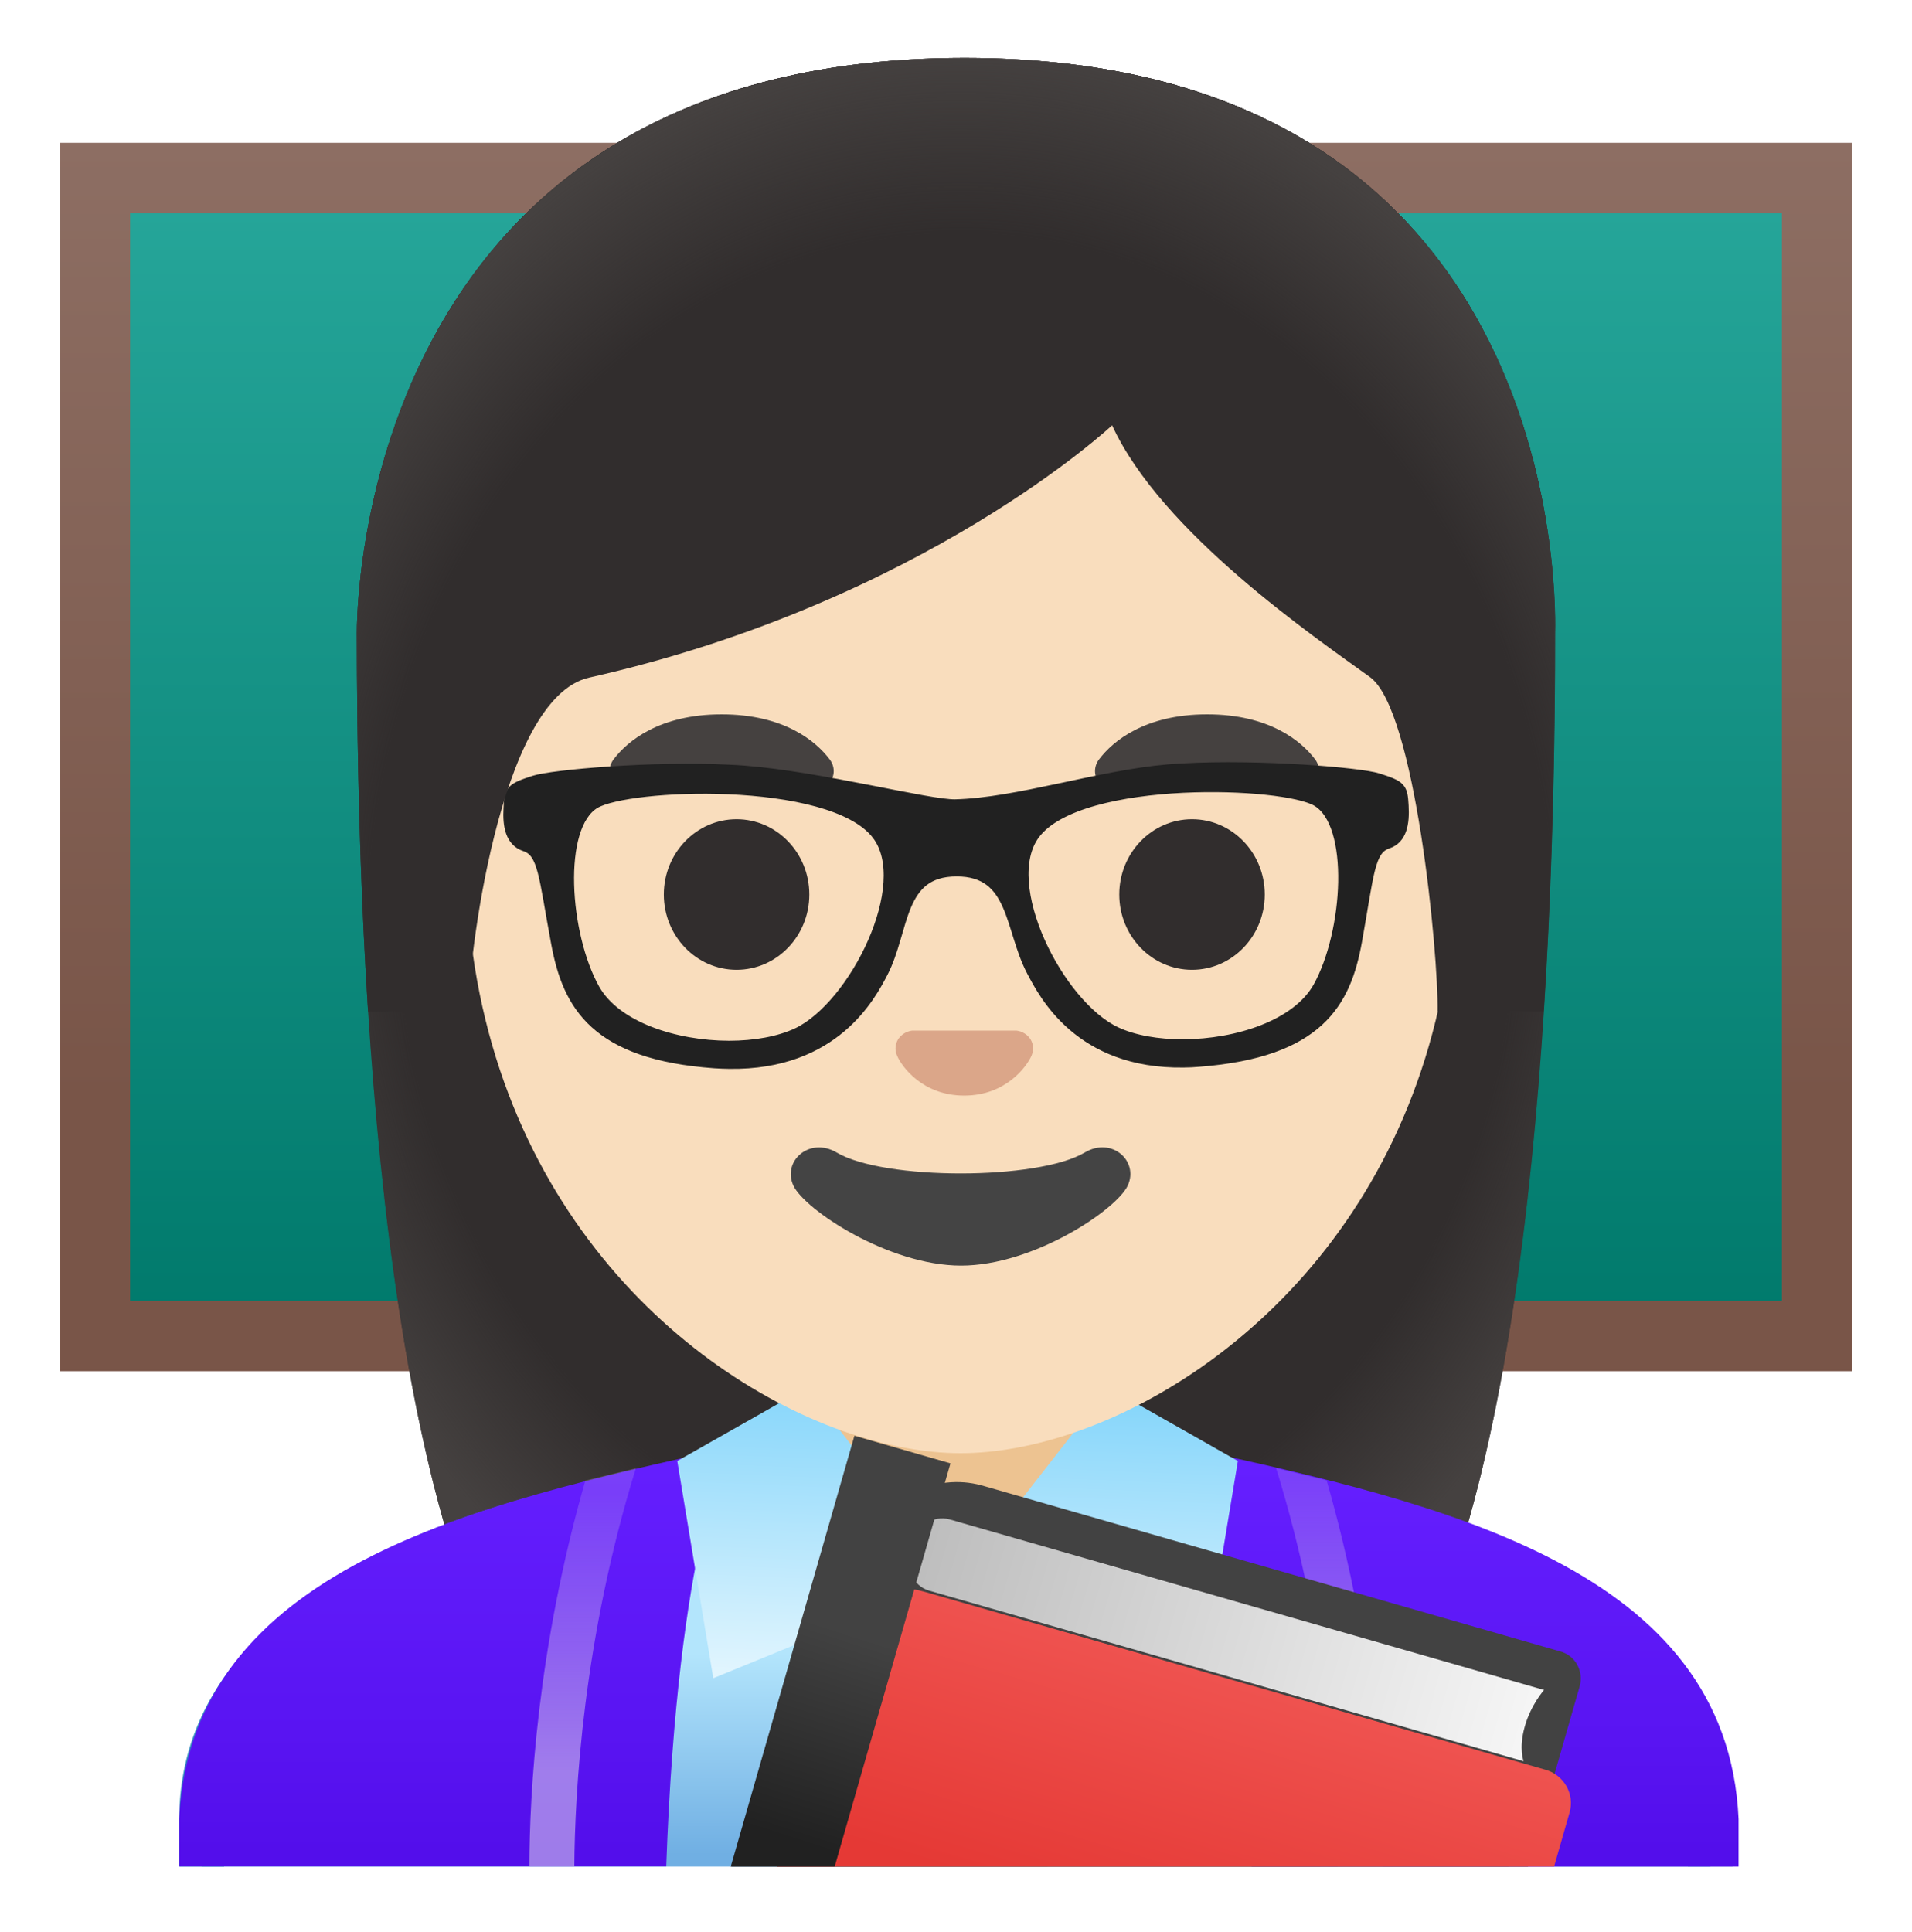 <svg width="95" height="96" viewBox="0 0 95 96" fill="none" xmlns="http://www.w3.org/2000/svg">
<path d="M4.72 8.84H90.287V66.374H4.72V8.84Z" fill="url(#paint0_linear_683_828)"/>
<path d="M88.535 10.591V64.63H6.464V10.591H88.535ZM92.031 7.096H2.969V68.126H92.031V7.096Z" fill="url(#paint1_linear_683_828)"/>
<path d="M47.923 2.88C17.486 2.88 17.731 31.024 17.731 31.469C17.731 49.697 19.126 75.444 26.422 85.575C29.316 89.59 34.905 89.812 34.905 89.812L47.5 89.798L60.095 89.812C60.095 89.812 65.691 89.59 68.578 85.575C75.874 75.444 77.269 49.697 77.269 31.469C77.262 31.024 78.36 2.88 47.923 2.88Z" fill="#312D2D"/>
<path d="M47.923 2.88C17.486 2.88 17.731 31.024 17.731 31.469C17.731 49.697 19.126 75.444 26.422 85.575C29.316 89.59 34.905 89.812 34.905 89.812L47.5 89.798L60.095 89.812C60.095 89.812 65.691 89.59 68.578 85.575C75.874 75.444 77.269 49.697 77.269 31.469C77.262 31.024 78.36 2.88 47.923 2.88Z" fill="url(#paint2_radial_683_828)"/>
<path d="M84.981 92.737V90.377C84.981 78.895 66.173 72.891 47.604 72.891H47.5C28.841 72.913 10.02 78.323 10.02 90.377V92.737H84.981Z" fill="url(#paint3_linear_683_828)"/>
<path d="M11.133 92.737V90.377C11.133 79.095 29.398 74.026 47.5 74.004H47.596C57.171 74.004 66.463 75.629 73.098 78.457C78.011 80.557 83.867 84.328 83.867 90.369V92.729H86.094V90.369C86.094 77.938 66.604 71.777 47.596 71.777H47.5C28.582 71.8 8.906 77.18 8.906 90.377V92.737H11.133Z" fill="#3488C1"/>
<path d="M8.906 90.369V92.729H33.102C33.681 76.564 36.204 71.941 36.204 71.941C23.624 74.687 9.463 77.938 8.906 90.369Z" fill="url(#paint4_linear_683_828)"/>
<path d="M59.086 71.948C59.086 71.948 61.602 76.572 62.188 92.737H86.383V90.377C85.827 77.938 71.666 74.687 59.086 71.948Z" fill="url(#paint5_linear_683_828)"/>
<path d="M28.537 92.737C28.559 89.07 28.968 81.426 31.595 72.943L29.086 73.551C26.697 81.849 26.311 89.107 26.303 92.737H28.537Z" fill="url(#paint6_linear_683_828)"/>
<path d="M68.697 92.737C68.689 89.107 68.303 81.849 65.914 73.551L63.405 72.943C66.032 81.426 66.441 89.07 66.463 92.737H68.697Z" fill="url(#paint7_linear_683_828)"/>
<path d="M47.5 69.276H40.761V76.683C40.761 80.031 43.507 82.747 46.891 82.747H48.116C51.5 82.747 54.246 80.031 54.246 76.683V69.276H47.5Z" fill="#EDC391"/>
<path d="M40.078 68.942L47.485 78.45C47.485 78.45 47.856 78.168 47.485 78.45L35.44 83.378L33.651 72.586L40.078 68.942Z" fill="url(#paint8_linear_683_828)"/>
<path d="M55.078 68.942L47.671 78.45C47.671 78.45 47.3 78.168 47.671 78.45L59.716 83.378L61.505 72.586L55.078 68.942Z" fill="url(#paint9_linear_683_828)"/>
<path d="M74.954 92.737L75.518 90.77L75.985 89.152L75.941 89.137L75.948 89.1L74.798 88.773L76.015 84.528C76.089 84.268 76.082 84.009 76.015 83.771C76.015 83.764 76.007 83.749 76.007 83.741C76.002 83.715 75.992 83.69 75.978 83.667C75.852 83.266 75.562 82.947 75.169 82.829L75.057 82.799H75.05L72.267 81.997L46.342 74.538C46.305 74.531 46.275 74.531 46.246 74.516C45.087 74.211 43.854 74.372 42.813 74.964C41.771 75.556 41.002 76.533 40.672 77.685L39.603 81.418C39.529 81.671 39.447 81.945 39.358 82.242L38.379 85.664L36.345 92.737H74.954Z" fill="url(#paint10_linear_683_828)"/>
<path d="M75.918 92.737L78.486 83.786C78.702 83.036 78.271 82.257 77.522 82.049L48.806 73.811C47.636 73.476 46.381 73.62 45.316 74.21C44.252 74.8 43.465 75.788 43.129 76.958L38.601 92.744L75.918 92.737Z" fill="#424242"/>
<path d="M77.217 92.737L77.989 90.043C78.249 89.137 77.707 88.187 76.787 87.927L45.971 79.095C42.609 78.13 42.023 80.839 41.08 84.127L38.609 92.737H77.217Z" fill="url(#paint11_linear_683_828)"/>
<path opacity="0.2" d="M47.745 76.134C47.879 76.134 48.027 76.149 48.183 76.186L75.829 84.127L75.599 84.929C66.849 82.487 50.15 77.789 46.698 76.646C46.877 76.401 47.225 76.134 47.745 76.134ZM47.745 73.662C44.39 73.662 42.713 77.796 45.429 78.813C48.42 79.927 77.291 87.957 77.291 87.957L78.464 83.86C78.694 83.073 78.323 82.272 77.64 82.079L48.814 73.796C48.443 73.707 48.086 73.662 47.745 73.662Z" fill="#424242"/>
<path d="M76.72 83.964L47.181 75.488C46.379 75.258 45.504 75.83 45.236 76.757L45.192 76.921C44.925 77.849 45.362 78.799 46.164 79.028L75.703 87.504C75.703 87.504 75.451 86.888 75.755 85.797C76.059 84.699 76.72 83.964 76.72 83.964Z" fill="url(#paint12_linear_683_828)"/>
<path d="M41.473 92.737L47.225 72.705L42.453 71.332L36.308 92.737H41.473Z" fill="url(#paint13_linear_683_828)"/>
<path d="M47.73 12.655C34.965 12.655 23.141 22.147 23.141 42.275C23.141 58.44 33.154 68.007 41.867 71.094C43.945 71.829 45.949 72.2 47.73 72.2C49.496 72.2 51.493 71.837 53.556 71.109C62.284 68.037 72.319 58.47 72.319 42.283C72.319 22.147 60.496 12.655 47.73 12.655Z" fill="#F9DDBD"/>
<path d="M50.743 51.263C50.662 51.234 50.587 51.211 50.506 51.204H45.318C45.236 51.211 45.162 51.234 45.081 51.263C44.613 51.456 44.353 51.939 44.576 52.458C44.798 52.978 45.83 54.432 47.908 54.432C49.986 54.432 51.018 52.978 51.248 52.458C51.471 51.939 51.211 51.449 50.743 51.263Z" fill="#DBA689"/>
<path d="M36.597 48.183C38.593 48.183 40.212 46.508 40.212 44.443C40.212 42.377 38.593 40.702 36.597 40.702C34.601 40.702 32.983 42.377 32.983 44.443C32.983 46.508 34.601 48.183 36.597 48.183Z" fill="#312D2D"/>
<path d="M59.227 48.183C61.223 48.183 62.841 46.508 62.841 44.443C62.841 42.377 61.223 40.702 59.227 40.702C57.23 40.702 55.612 42.377 55.612 44.443C55.612 46.508 57.23 48.183 59.227 48.183Z" fill="#312D2D"/>
<path d="M41.221 37.726C40.531 36.813 38.943 35.492 35.855 35.492C32.768 35.492 31.172 36.82 30.489 37.726C30.185 38.127 30.259 38.594 30.474 38.876C30.667 39.136 31.246 39.381 31.884 39.166C32.523 38.95 33.77 38.305 35.855 38.29C37.941 38.305 39.188 38.95 39.826 39.166C40.464 39.381 41.043 39.143 41.236 38.876C41.451 38.594 41.525 38.127 41.221 37.726ZM65.342 37.726C64.652 36.813 63.064 35.492 59.976 35.492C56.889 35.492 55.293 36.82 54.61 37.726C54.306 38.127 54.38 38.594 54.595 38.876C54.788 39.136 55.367 39.381 56.005 39.166C56.644 38.95 57.891 38.305 59.976 38.29C62.062 38.305 63.309 38.95 63.947 39.166C64.585 39.381 65.164 39.143 65.357 38.876C65.565 38.594 65.639 38.127 65.342 37.726Z" fill="#454140"/>
<path d="M53.898 57.26C51.56 58.648 43.9 58.648 41.57 57.26C40.227 56.466 38.861 57.683 39.418 58.9C39.967 60.095 44.145 62.879 47.752 62.879C51.359 62.879 55.486 60.095 56.035 58.9C56.592 57.683 55.241 56.459 53.898 57.26Z" fill="#444444"/>
<path d="M69.714 40.034C69.662 39.151 69.625 39.062 68.459 38.691C67.546 38.401 62.559 37.993 58.803 38.201C58.536 38.216 58.277 38.23 58.032 38.253C54.625 38.542 50.536 39.915 47.463 39.989C46.157 40.019 40.776 38.609 36.968 38.312C36.723 38.297 36.478 38.275 36.226 38.268C32.463 38.075 27.453 38.513 26.541 38.809C25.375 39.188 25.338 39.277 25.294 40.16C25.242 41.036 25.39 41.793 26.081 42.023C27.023 42.335 27.03 43.507 27.661 46.877C28.233 49.95 29.606 52.377 35.506 52.8C35.759 52.814 35.996 52.829 36.234 52.829C41.451 52.904 43.247 49.467 43.841 48.324C44.947 46.202 44.598 43.277 47.522 43.27C50.439 43.263 50.164 46.135 51.285 48.25C51.886 49.386 53.638 52.837 58.811 52.763C59.063 52.763 59.323 52.748 59.59 52.725C65.483 52.265 66.849 49.831 67.398 46.758C68.007 43.381 68.014 42.201 68.949 41.889C69.625 41.667 69.766 40.917 69.714 40.034ZM39.611 51.345C38.705 51.768 37.495 51.983 36.219 51.983C33.554 51.976 30.6 51.041 29.532 49.155C28.018 46.469 27.624 41.036 29.554 39.9C30.4 39.403 33.257 39.062 36.211 39.188C39.277 39.322 42.446 39.96 43.589 41.459C45.489 43.93 42.475 49.994 39.611 51.345ZM65.513 49.044C64.452 50.944 61.475 51.901 58.796 51.909C57.534 51.916 56.34 51.709 55.449 51.293C52.577 49.957 49.534 43.916 51.404 41.429C52.539 39.915 55.723 39.262 58.796 39.114C61.743 38.973 64.593 39.299 65.431 39.789C67.376 40.917 67.012 46.35 65.513 49.044Z" fill="#212121" stroke="#212121" stroke-width="0.55" stroke-miterlimit="10"/>
<path d="M47.923 2.88C17.486 2.88 17.731 31.024 17.731 31.469C17.731 37.228 17.872 43.737 18.288 50.261L23.275 50.246C23.23 48.079 24.752 34.683 29.272 33.666C45.867 29.933 55.256 21.131 55.256 21.131C57.698 26.459 65.335 31.662 68.073 33.644C70.322 35.269 71.473 47.411 71.428 50.254H76.69C76.69 50.217 76.705 50.18 76.705 50.135C77.121 43.641 77.254 37.177 77.254 31.454C77.262 31.024 78.36 2.88 47.923 2.88Z" fill="#312D2D"/>
<path d="M47.923 2.88C17.486 2.88 17.731 31.024 17.731 31.469C17.731 37.228 17.872 43.737 18.288 50.261L23.275 50.246C23.23 48.079 24.752 34.683 29.272 33.666C45.867 29.933 55.256 21.131 55.256 21.131C57.698 26.459 65.335 31.662 68.073 33.644C70.322 35.269 71.473 47.411 71.428 50.254H76.69C76.69 50.217 76.705 50.18 76.705 50.135C77.121 43.641 77.254 37.177 77.254 31.454C77.262 31.024 78.36 2.88 47.923 2.88Z" fill="url(#paint14_radial_683_828)"/>
<defs>
<linearGradient id="paint0_linear_683_828" x1="47.499" y1="9.207" x2="47.499" y2="66.425" gradientUnits="userSpaceOnUse">
<stop stop-color="#26A69A"/>
<stop offset="1" stop-color="#00796B"/>
</linearGradient>
<linearGradient id="paint1_linear_683_828" x1="47.499" y1="7.092" x2="47.499" y2="68.123" gradientUnits="userSpaceOnUse">
<stop stop-color="#8D6E63"/>
<stop offset="0.779" stop-color="#795548"/>
</linearGradient>
<radialGradient id="paint2_radial_683_828" cx="0" cy="0" r="1" gradientUnits="userSpaceOnUse" gradientTransform="translate(47.5 44.121) scale(35.278 41.984)">
<stop offset="0.794" stop-color="#454140" stop-opacity="0"/>
<stop offset="1" stop-color="#454140"/>
</radialGradient>
<linearGradient id="paint3_linear_683_828" x1="47.5" y1="82.136" x2="47.5" y2="92.15" gradientUnits="userSpaceOnUse">
<stop stop-color="#B3E5FC"/>
<stop offset="1" stop-color="#70AFE3"/>
</linearGradient>
<linearGradient id="paint4_linear_683_828" x1="22.555" y1="71.78" x2="22.555" y2="92.046" gradientUnits="userSpaceOnUse">
<stop stop-color="#651FFF"/>
<stop offset="0.705" stop-color="#5914F2"/>
<stop offset="1" stop-color="#530EEB"/>
</linearGradient>
<linearGradient id="paint5_linear_683_828" x1="72.734" y1="72.747" x2="72.734" y2="92.015" gradientUnits="userSpaceOnUse">
<stop stop-color="#651FFF"/>
<stop offset="0.705" stop-color="#5914F2"/>
<stop offset="1" stop-color="#530EEB"/>
</linearGradient>
<linearGradient id="paint6_linear_683_828" x1="28.946" y1="74.227" x2="28.946" y2="91.726" gradientUnits="userSpaceOnUse">
<stop stop-color="#D1C4E9" stop-opacity="0.2"/>
<stop offset="0.785" stop-color="#D1C4E9" stop-opacity="0.6"/>
</linearGradient>
<linearGradient id="paint7_linear_683_828" x1="66.054" y1="73.308" x2="66.054" y2="91.585" gradientUnits="userSpaceOnUse">
<stop stop-color="#D1C4E9" stop-opacity="0.2"/>
<stop offset="0.785" stop-color="#D1C4E9" stop-opacity="0.6"/>
</linearGradient>
<linearGradient id="paint8_linear_683_828" x1="40.33" y1="83.226" x2="40.951" y2="68.175" gradientUnits="userSpaceOnUse">
<stop stop-color="#E1F5FE"/>
<stop offset="1" stop-color="#81D4FA"/>
</linearGradient>
<linearGradient id="paint9_linear_683_828" x1="54.157" y1="83.796" x2="54.779" y2="68.746" gradientUnits="userSpaceOnUse">
<stop stop-color="#E1F5FE"/>
<stop offset="1" stop-color="#81D4FA"/>
</linearGradient>
<linearGradient id="paint10_linear_683_828" x1="58.744" y1="80.077" x2="54.044" y2="99.869" gradientUnits="userSpaceOnUse">
<stop offset="0.002" stop-color="#212121" stop-opacity="0.2"/>
<stop offset="1" stop-color="#212121" stop-opacity="0.6"/>
</linearGradient>
<linearGradient id="paint11_linear_683_828" x1="60.776" y1="82.941" x2="56.941" y2="95.805" gradientUnits="userSpaceOnUse">
<stop stop-color="#EF5350"/>
<stop offset="1" stop-color="#E53935"/>
</linearGradient>
<linearGradient id="paint12_linear_683_828" x1="45.217" y1="76.837" x2="76.21" y2="85.731" gradientUnits="userSpaceOnUse">
<stop offset="0.01" stop-color="#BDBDBD"/>
<stop offset="0.987" stop-color="#F5F5F5"/>
</linearGradient>
<linearGradient id="paint13_linear_683_828" x1="39.006" y1="91.331" x2="42.253" y2="81.126" gradientUnits="userSpaceOnUse">
<stop stop-color="#212121"/>
<stop offset="1" stop-color="#424242"/>
</linearGradient>
<radialGradient id="paint14_radial_683_828" cx="0" cy="0" r="1" gradientUnits="userSpaceOnUse" gradientTransform="translate(47.747 47.111) scale(36.952 44.841)">
<stop offset="0.794" stop-color="#454140" stop-opacity="0"/>
<stop offset="1" stop-color="#454140"/>
</radialGradient>
</defs>
</svg>

